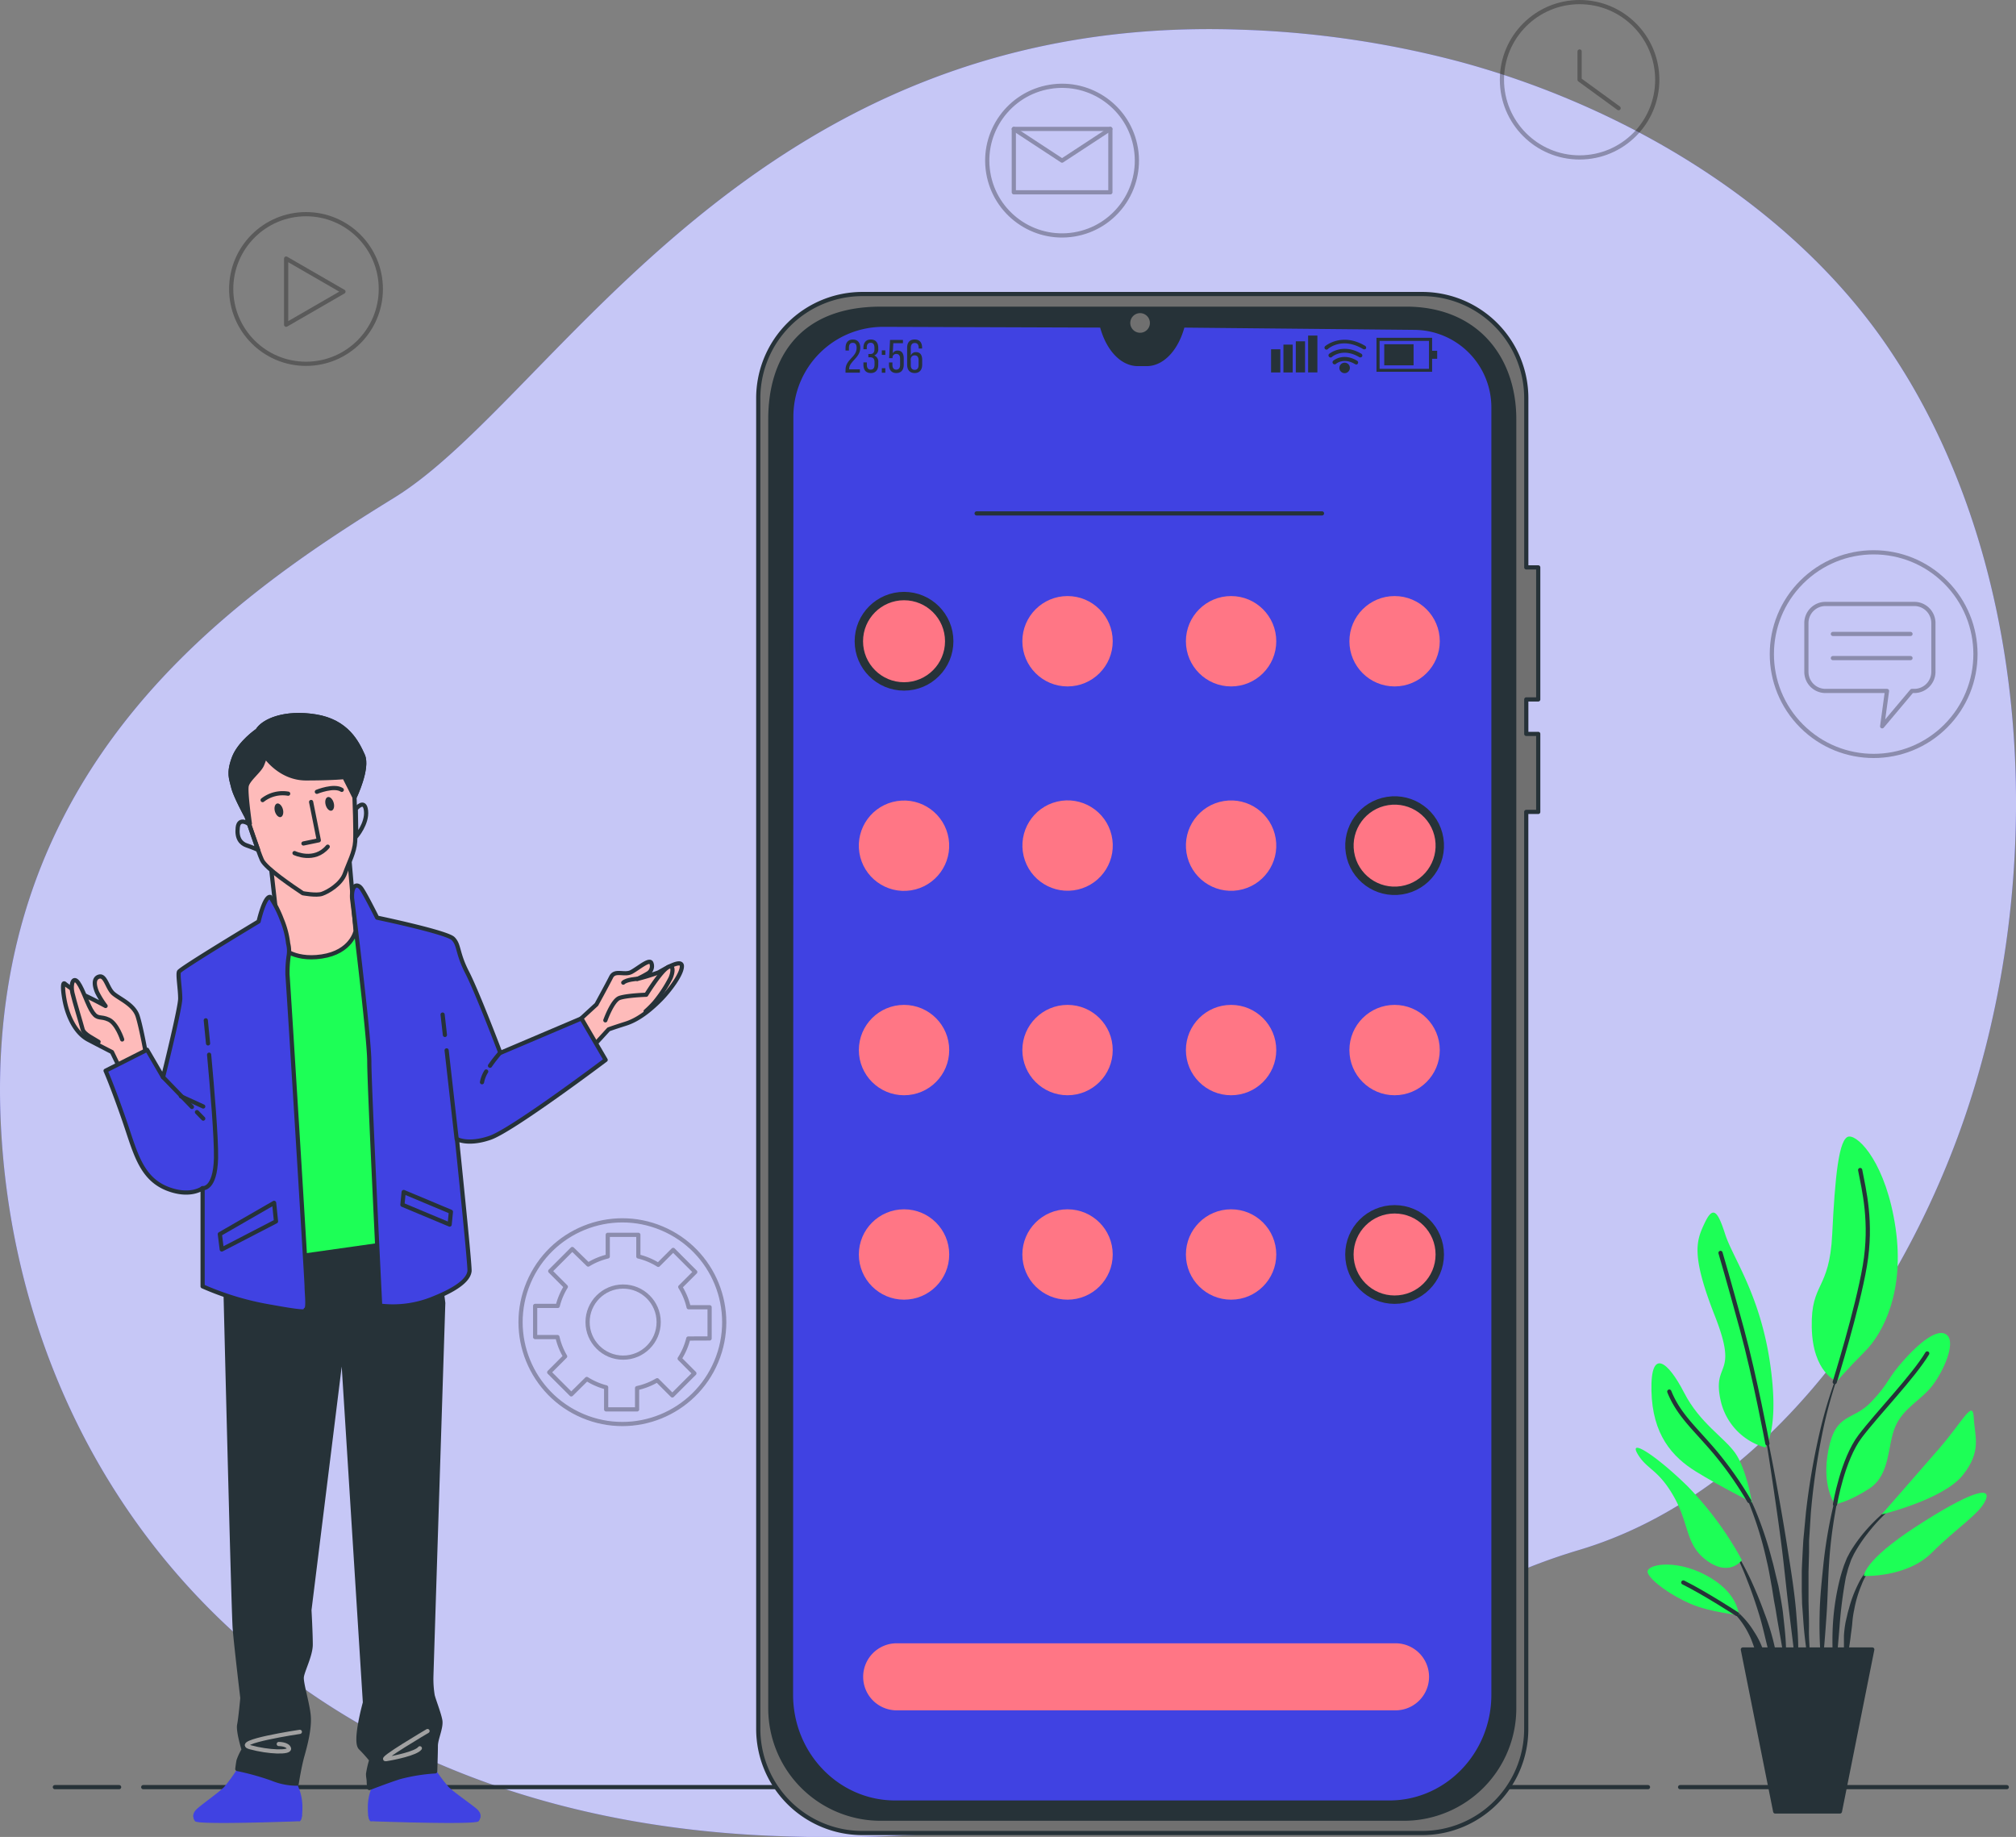 <svg xmlns="http://www.w3.org/2000/svg" viewBox="0 0 480.99 438.27">
  <rect x="0" y="0" width="480.99" height="438.27" fill="#808080" stroke="none"/>
  <defs>
    <style>.cls-1,.cls-10{fill:#4042e2;}.cls-14{fill:#febbba}.cls-2{fill:#fff;}.cls-12,.cls-13{fill:#ff7685}.cls-2{opacity:0.7;}.cls-15,.cls-3,.cls-7{fill:none;}.cls-10,.cls-12,.cls-14,.cls-3,.cls-5,.cls-8,.cls-9{stroke:#263238;}.cls-10,.cls-12,.cls-14,.cls-15,.cls-3,.cls-5,.cls-7{stroke-linecap:round;}.cls-10,.cls-12,.cls-14,.cls-15,.cls-3,.cls-5,.cls-7,.cls-8,.cls-9{stroke-linejoin:round;}.cls-4,.cls-5,.cls-9{fill:#263238;}.cls-6{opacity:0.3;}.cls-7{stroke:#000;}.cls-11,.cls-8{fill:#707070;}.cls-12{stroke-width:2px;}.cls-15{stroke:#a1a1a1;}.cls-16{fill:#1DFF56;}
    </style>
  </defs>
  <g id="Capa_2" data-name="Capa 2">
    <g id="Background_Simple" data-name="Background Simple">
      <path class="cls-1" d="M455.69,91.12q-2.38-4-5-7.9c-23.18-34.35-63.07-57.84-102.31-68.46a231.87,231.87,0,0,0-52.71-7.69C179.06,3.12,132.61,95,94.07,118.74S-3.77,183,.19,268,65.41,433,184,438s126.5-48.43,192.71-68.19c43.82-13.08,75-57.26,90.2-98.09C487.69,216,486.71,143.76,455.69,91.12Z"/>
      <path class="cls-2" d="M455.69,91.12q-2.38-4-5-7.9c-23.18-34.35-63.07-57.84-102.31-68.46a231.87,231.87,0,0,0-52.71-7.69C179.06,3.12,132.61,95,94.07,118.74S-3.77,183,.19,268,65.41,433,184,438s126.5-48.43,192.71-68.19c43.82-13.08,75-57.26,90.2-98.09C487.69,216,486.71,143.76,455.69,91.12Z"/>
      <line class="cls-3" x1="400.85" y1="426.38" x2="478.79" y2="426.38"/>
      <line class="cls-3" x1="34.17" y1="426.38" x2="393.19" y2="426.38"/>
      <line class="cls-3" x1="13.09" y1="426.38" x2="28.42" y2="426.38"/>
      <path class="cls-4" d="M439.89,324.5h0a.08.08,0,0,0-.05-.1.08.08,0,0,0-.11,0,109.65,109.65,0,0,0-5.71,17.9,168.4,168.4,0,0,0-3.15,18.56l-.44,4.69c-.07.78-.16,1.56-.21,2.35l-.13,2.35c-.07,1.57-.17,3.14-.21,4.71l0,4.71.06,2.36c0,.78.09,1.57.14,2.35.12,1.57.21,3.14.36,4.7.3,3.12.77,6.23,1.25,9.33a.08.08,0,0,0,.08.07.09.09,0,0,0,.09-.09h0c0-1.57-.08-3.14-.11-4.7s-.19-3.12-.16-4.68,0-3.12-.05-4.68l-.05-2.33,0-2.34,0-4.67.13-4.67,0-2.34c0-.77.09-1.55.13-2.33l.29-4.66a164.93,164.93,0,0,1,2.64-18.51A108,108,0,0,1,439.89,324.5Z"/>
      <path class="cls-4" d="M440.55,348.92a.08.08,0,1,0-.15-.05,110.35,110.35,0,0,0-3.33,11.86,113.73,113.73,0,0,0-2,12.19c-.41,4.09-.87,8.18-.93,12.29a101.57,101.57,0,0,0,.44,12.33.07.07,0,0,0,.07.07.07.07,0,0,0,.09-.07c.48-4.09.77-8.17,1.05-12.26s.33-8.16.6-12.24a108.23,108.23,0,0,1,1.45-12.15A112.28,112.28,0,0,1,440.55,348.92Z"/>
      <path class="cls-4" d="M454.1,357.51a.09.09,0,0,0-.12,0,41.25,41.25,0,0,0-9.05,7.89,36.51,36.51,0,0,0-3.54,4.92l-.73,1.38-.57,1.42c-.2.48-.35,1-.5,1.45s-.31,1-.44,1.46A58.54,58.54,0,0,0,437.28,388a69,69,0,0,0,.45,12,.1.1,0,0,0,.07.08.08.08,0,0,0,.09-.08l1-11.91a106.39,106.39,0,0,1,1.5-11.74c.11-.48.25-.95.37-1.42a10.79,10.79,0,0,1,.42-1.4l.48-1.38.62-1.3a35.26,35.26,0,0,1,3.25-4.93,40.9,40.9,0,0,1,8.5-8.27h0A.08.08,0,0,0,454.1,357.51Z"/>
      <path class="cls-4" d="M447.54,372.81a13.29,13.29,0,0,0-4.12,4.95,29.86,29.86,0,0,0-2.3,6.07c-.16.52-.29,1-.41,1.57l-.37,1.58a27,27,0,0,0-.4,3.22c0,1.08,0,2.16,0,3.23a28.93,28.93,0,0,0,.42,3.22.12.12,0,0,0,.07.07.08.08,0,0,0,.1-.07,29.3,29.3,0,0,0,.57-3.17c.17-1,.33-2.09.45-3.13s.3-2.07.38-3.12.22-2.09.44-3.1a28.43,28.43,0,0,1,1.77-6,13.18,13.18,0,0,1,3.46-5.16v0a.07.07,0,0,0,0-.1A.08.08,0,0,0,447.54,372.81Z"/>
      <path class="cls-4" d="M428.55,384.74c-.44-5.28-1.32-10.52-2.14-15.75s-1.74-10.45-2.69-15.65-2-10.39-3.15-15.57a.08.08,0,0,0-.1-.06.1.1,0,0,0-.07.1c.91,5.21,1.73,10.43,2.5,15.66s1.54,10.46,2.2,15.71,1.15,10.5,1.81,15.73l1.93,15.74a.08.08,0,0,0,.08.07.07.07,0,0,0,.09-.07c.06-1.33.06-2.66.09-4s-.05-2.65-.07-4C429,390,428.75,387.39,428.55,384.74Z"/>
      <path class="cls-4" d="M425.38,384.67c-.28-2.1-.67-4.18-1.07-6.26l-.74-3.08c-.24-1-.47-2.06-.77-3.08a89.32,89.32,0,0,0-4-12l-.64-1.45-.7-1.43c-.45-1-1-1.87-1.51-2.79a23.49,23.49,0,0,0-3.81-5.06.08.08,0,0,0-.11,0,.08.08,0,0,0,0,.12h0a23.09,23.09,0,0,1,3.49,5.18c.46.94.95,1.86,1.34,2.83l.62,1.44.55,1.47a85,85,0,0,1,3.52,12c.49,2,.81,4.1,1.2,6.15l.49,3.1c.18,1,.4,2.06.55,3.09.33,2.07.71,4.13,1.07,6.2s.7,4.14,1.14,6.21a.08.08,0,0,0,.08.07.08.08,0,0,0,.08-.08c0-2.11,0-4.23-.15-6.34S425.6,386.77,425.38,384.67Z"/>
      <path class="cls-4" d="M421,384.94c-1-2.78-2.12-5.49-3.35-8.16a74.67,74.67,0,0,0-4.21-7.71.09.09,0,0,0-.11,0,.07.07,0,0,0,0,.11,72.84,72.84,0,0,1,3.59,8c1.07,2.7,2,5.45,2.85,8.24s1.42,5.62,2.16,8.42,1.41,5.61,2.27,8.44a.1.1,0,0,0,.08.07.08.08,0,0,0,.08-.09,41.17,41.17,0,0,0-.82-8.79A55.17,55.17,0,0,0,421,384.94Z"/>
      <path class="cls-4" d="M420.83,394.17a19.54,19.54,0,0,0-2.33-4.88,20.21,20.21,0,0,0-3.39-4.2,14.65,14.65,0,0,0-2.15-1.63,8.45,8.45,0,0,0-2.45-1.1s-.08,0-.09,0a.08.08,0,0,0,0,.11h0a12.35,12.35,0,0,1,4,3.15,19.38,19.38,0,0,1,2.83,4.28c.8,1.52,1.21,3.2,1.91,4.76.31.8.61,1.61,1,2.41a20.7,20.7,0,0,0,1.06,2.44h0a.08.08,0,0,0,.07,0s.08,0,.09-.08a20.32,20.32,0,0,0-.11-2.7C421.22,395.93,421,395.05,420.83,394.17Z"/>
      <path class="cls-16" d="M421.15,345.34A15,15,0,0,1,410.49,334c-2-9.32,4.44-5.33-1.33-20s-4.44-18-2.45-22.21,3.11-2.89,4.89,2.67,8.22,14.21,10.66,30.43S421.15,345.34,421.15,345.34Z"/>
      <path class="cls-16" d="M438.26,329.57s-5.78-2-6-12.88,4.22-8.66,4.88-22.21,1.56-23.1,4-23.32,8.89,6.66,11.11,21.76-2.89,25.1-7.33,29.54S438.26,329.57,438.26,329.57Z"/>
      <path class="cls-16" d="M418,358.45s-1.33-8-4-11.78-8.44-7.1-12.21-14.43-8-10.89-7.78-.45,4.89,15.77,10.67,19.33S418,358.45,418,358.45Z"/>
      <path class="cls-16" d="M415.6,372.22a79.78,79.78,0,0,0-13.11-17.77c-7.77-7.55-14-11.33-11.77-7.55s4.89,3.55,8.66,10.21,2.67,11.55,8,15.33S415.6,372.22,415.6,372.22Z"/>
      <path class="cls-16" d="M414.93,385.32c-.22-.66-.44-5.55-8-9.55s-14.66-2.44-13.77-.44,5.55,5.33,10.21,7.33S414.93,385.32,414.93,385.32Z"/>
      <path class="cls-16" d="M437.81,358.89s-3.33-4.22-1.55-13.1,5.77-6.67,10.21-11.33,3.56-5.33,8-10.22,8.44-7.55,10.22-5.55-.89,8.22-3.56,11.77-6.88,5.33-8.88,9.77-1.11,11.55-6.22,14.89S437.81,358.89,437.81,358.89Z"/>
      <path class="cls-16" d="M448.92,361.33s8-9.1,13.77-15.77,8-11.77,8.22-7.33,2,8-2.67,13.78S448.92,361.33,448.92,361.33Z"/>
      <path class="cls-16" d="M444.7,376s-.23-3.55,12.43-11.77,18-9.77,16.66-6.44-6.88,6.66-12.88,12.66S444.7,376,444.7,376Z"/>
      <path class="cls-3" d="M421.68,344.4s-3-15.94-6.08-27.27-5.11-18.21-5.11-18.21"/>
      <path class="cls-3" d="M437.74,329.74s5.4-17.27,7.18-27.71-.22-18.21-1.11-22.88"/>
      <path class="cls-3" d="M417.34,358.11a84.53,84.53,0,0,0-8.18-11.66c-4.89-5.77-8.66-8.88-10.89-14.44"/>
      <path class="cls-3" d="M437.81,358.89s1.78-10.66,6-16.21,12.66-14.22,16-19.77"/>
      <path class="cls-3" d="M414.41,385.08s-7.47-4.87-12.8-7.53"/>
      <polygon class="cls-5" points="438.98 432.19 423.54 432.19 415.82 393.54 446.7 393.54 438.98 432.19"/>
      <g class="cls-6">
        <circle class="cls-7" cx="376.87" cy="19.03" r="18.53"/>
        <polyline class="cls-7" points="386.18 25.81 376.87 19.03 376.87 12.28"/>
        </g>
        <g class="cls-6">
        <circle class="cls-7" cx="253.39" cy="38.32" r="17.85" transform="translate(-2.86 41.32) rotate(-9.27)"/>
        <rect class="cls-7" x="241.88" y="30.76" width="23.04" height="15.12"/>
        <polyline class="cls-7" points="241.88 30.77 253.39 38.32 264.91 30.77"/>
      </g>
      <g class="cls-6">
        <circle class="cls-7" cx="73.01" cy="68.95" r="17.85"/>
        <polygon class="cls-7" points="81.94 69.58 68.27 61.69 68.27 77.48 81.94 69.58"/>
      </g>
      <g class="cls-6">
        <circle class="cls-7" cx="148.5" cy="315.43" r="24.29" transform="translate(-199.85 329.75) rotate(-67.14)"/>
        <circle class="cls-7" cx="148.67" cy="315.43" r="8.48"/>
        <path class="cls-7" d="M169.3,319.33v-7.44h-5a16,16,0,0,0-2-4.84l3.57-3.57-5.26-5.27-3.56,3.56a16.09,16.09,0,0,0-4.75-2v-5.16H145v5.16a16.22,16.22,0,0,0-4.66,1.93L136.54,298l-5.26,5.27L135,307a16.08,16.08,0,0,0-1.93,4.57h-5.39V319H133a16,16,0,0,0,1.83,4.61l-3.79,3.8,5.26,5.26L140,329a16.34,16.34,0,0,0,4.62,2v5.26H152v-5.08a16.22,16.22,0,0,0,4.79-1.88l3.62,3.62,5.26-5.26-3.51-3.52a16.12,16.12,0,0,0,2.06-4.79Z"/>
      </g>
      <g class="cls-6">
        <circle class="cls-7" cx="447.03" cy="156.06" r="24.29" transform="translate(20.58 361.81) rotate(-45)"/>
        <path class="cls-7" d="M456.73,144.09H435.54a4.56,4.56,0,0,0-4.56,4.56v11.64a4.56,4.56,0,0,0,4.56,4.56h14.67l-1.15,8.43,7.09-8.43h.58a4.56,4.56,0,0,0,4.55-4.56V148.65A4.56,4.56,0,0,0,456.73,144.09Z"/>
        <line class="cls-7" x1="437.3" y1="151.25" x2="455.82" y2="151.25"/>
        <line class="cls-7" x1="437.3" y1="157.01" x2="455.82" y2="157.01"/>
      </g>
      <path class="cls-8" d="M367,166.87v-31.5h-2.85V95a24.85,24.85,0,0,0-24.85-24.85H205.77A24.86,24.86,0,0,0,180.91,95V412.48a24.85,24.85,0,0,0,24.86,24.85H339.29a24.84,24.84,0,0,0,24.85-24.85V193.71H367V175.1h-2.85v-8.23Z"/>
      <path class="cls-9" d="M334.93,433.91H210.13a26.33,26.33,0,0,1-26.34-26.33V100c0-14.55,7.46-26.34,26.34-26.34h124.8c17.31-.24,26.34,11.79,26.34,26.34V407.58A26.33,26.33,0,0,1,334.93,433.91Z"/>
      <path class="cls-10" d="M282.19,77.66l-.05.19c-1.46,5.43-4.82,9-8.54,9h-2.14c-3.72,0-7.08-3.53-8.54-9l-.05-.19-52.08-.18a21.92,21.92,0,0,0-22,21.91l-.07,304.94c0,14.21,11.12,25.73,24.85,25.73h117.9c13.72,0,24.85-11.52,24.85-25.73l0-307.13a19,19,0,0,0-18.78-19Z"/>
      <path class="cls-11" d="M274.35,77.06A2.34,2.34,0,1,0,272,79.39,2.33,2.33,0,0,0,274.35,77.06Z"/>
      <circle class="cls-12" cx="215.69" cy="152.99" r="10.78"/>
      <circle class="cls-13" cx="254.7" cy="152.99" r="10.78"/>
      <circle class="cls-13" cx="293.72" cy="152.99" r="10.78"/>
      <line class="cls-3" x1="233.01" y1="122.49" x2="315.41" y2="122.49"/>
      <circle class="cls-13" cx="332.73" cy="152.99" r="10.78"/>
      <circle class="cls-13" cx="215.69" cy="201.76" r="10.78" transform="translate(-28.71 35.94) rotate(-8.93)"/>
      <circle class="cls-13" cx="254.7" cy="201.76" r="10.78" transform="translate(-39.69 64.24) rotate(-13.35)"/>
      <circle class="cls-13" cx="293.72" cy="201.76" r="10.78" transform="translate(-28.61 49.83) rotate(-9.25)"/>
      <circle class="cls-12" cx="332.73" cy="201.76" r="10.78" transform="translate(-27.46 54.53) rotate(-9)"/>
      <circle class="cls-13" cx="215.69" cy="250.53" r="10.78"/>
      <circle class="cls-13" cx="254.7" cy="250.53" r="10.78"/>
      <circle class="cls-13" cx="293.72" cy="250.53" r="10.78"/>
      <circle class="cls-13" cx="332.73" cy="250.53" r="10.78"/>
      <circle class="cls-13" cx="215.69" cy="299.3" r="10.78"/>
      <circle class="cls-13" cx="254.7" cy="299.3" r="10.78"/>
      <circle class="cls-13" cx="293.72" cy="299.3" r="10.78"/>
      <circle class="cls-12" cx="332.73" cy="299.3" r="10.78"/>
      <path class="cls-13" d="M333,408.06H213.89a8,8,0,0,1-7.95-8h0a8,8,0,0,1,7.95-8H333a8,8,0,0,1,7.95,8h0A8,8,0,0,1,333,408.06Z"/>
      <path class="cls-4" d="M205.25,83c0,2.36-2.65,3.21-2.66,5v.12h2.57v.79h-3.43v-.67c0-2.53,2.65-3,2.65-5.22,0-.81-.27-1.23-.92-1.23s-.92.45-.92,1.15v.69h-.81V83c0-1.19.54-2,1.75-2S205.25,81.81,205.25,83Z"/>
      <path class="cls-4" d="M209.54,83v.2a1.55,1.55,0,0,1-.95,1.61,1.58,1.58,0,0,1,.95,1.63V87c0,1.2-.56,2-1.77,2S206,88.23,206,87v-.54h.82v.6c0,.7.29,1.13.92,1.13s.91-.42.91-1.21V86.4c0-.77-.32-1.14-1-1.16h-.47v-.78h.51c.59,0,.94-.39.94-1.08V83c0-.81-.28-1.22-.91-1.22s-.92.43-.92,1.14v.4H206V83c0-1.19.56-2,1.76-2S209.54,81.8,209.54,83Z"/>
      <path class="cls-4" d="M211.23,83.59v1.08h-.84V83.59Zm0,4.26v1.08h-.84V87.85Z"/>
      <path class="cls-4" d="M213,84.29a1.26,1.26,0,0,1,1.17-.65c1,0,1.45.74,1.45,1.86V87c0,1.2-.57,2-1.76,2s-1.76-.78-1.76-2v-.52h.82v.58c0,.7.29,1.13.91,1.13s.92-.43.92-1.13V85.57c0-.71-.29-1.13-.92-1.13a.84.84,0,0,0-.88.83v.18h-.82l.22-4.35h3.08v.78h-2.3Z"/>
      <path class="cls-4" d="M220,83v.15h-.82v-.2c0-.71-.29-1.12-.93-1.12s-.95.42-.95,1.26v1.76a1.26,1.26,0,0,1,1.26-.84c1,0,1.46.73,1.46,1.86V87c0,1.2-.59,2-1.79,2s-1.8-.78-1.8-2V83c0-1.24.56-2,1.8-2S220,81.78,220,83Zm-2.7,2.93v1.18c0,.7.29,1.13.93,1.13s.93-.43.93-1.13V85.91c0-.7-.3-1.13-.93-1.13S217.27,85.21,217.27,85.91Z"/>
      <rect class="cls-4" x="303.26" y="83.33" width="2.21" height="5.53"/>
      <rect class="cls-4" x="306.21" y="82.22" width="2.21" height="6.64"/>
      <rect class="cls-4" x="309.16" y="81.43" width="2.21" height="7.42"/>
      <rect class="cls-4" x="312.1" y="80.06" width="2.21" height="8.79"/>
      <path class="cls-4" d="M341.68,88.7H328.41V80.59h13.27ZM329.15,88h11.79V81.33H329.15Z"/>
      <rect class="cls-4" x="330.26" y="82.13" width="7" height="5.03"/>
      <rect class="cls-4" x="341.22" y="83.69" width="1.67" height="1.91"/>
      <path class="cls-4" d="M323.55,86.94a.48.48,0,0,1-.26-.07c-2.7-1.61-4.48-.12-4.55-.05a.5.5,0,0,1-.66-.75c.1-.08,2.38-2,5.72,0a.5.5,0,0,1-.25.92Z"/>
      <path class="cls-4" d="M324.55,85.27a.48.48,0,0,1-.26-.07c-3.9-2.32-6.52-.07-6.55,0a.5.5,0,0,1-.66-.74s3.2-2.74,7.72-.06A.49.49,0,0,1,325,85,.47.47,0,0,1,324.55,85.27Z"/>
      <path class="cls-4" d="M325.45,83.34a.47.47,0,0,1-.25-.07c-4.94-2.94-8.23-.17-8.37,0a.49.49,0,0,1-.7,0,.48.48,0,0,1,.05-.69s3.94-3.38,9.53-.06a.5.5,0,0,1,.17.68A.49.49,0,0,1,325.45,83.34Z"/>
      <path class="cls-4" d="M322.06,87.77a1.25,1.25,0,1,1-1.25-1.24A1.24,1.24,0,0,1,322.06,87.77Z"/>
      <path class="cls-1" d="M56.62,422a34.57,34.57,0,0,1-3.2,4.41c-1.22,1.22-4.88,3.81-6.25,5s-1.21,2.13-.61,3,24.68,0,24.68,0,.91.61.91-3a12.39,12.39,0,0,0-1.37-5.94S58.29,421.87,56.62,422Z"/>
      <path class="cls-1" d="M46.15,433a2.05,2.05,0,0,0,.41,1.52c.61.92,24.68,0,24.68,0s.62.41.84-1.52Z"/>
      <path class="cls-1" d="M103.8,422a34.43,34.43,0,0,0,3.3,4.41c1.26,1.22,5,3.81,6.45,5s1.25,2.13.63,3-25.47,0-25.47,0-.95.61-.95-3a12.05,12.05,0,0,1,1.42-5.94S102.07,421.87,103.8,422Z"/>
      <path class="cls-1" d="M114.6,433a2,2,0,0,1-.42,1.52c-.63.92-25.47,0-25.47,0s-.65.41-.87-1.52Z"/>
      <path class="cls-5" d="M53.67,302.21s2,82.05,2.34,86.31,1.82,16.6,1.82,16.6-.45,4.87-.76,6.4,1.07,5.94,1.07,5.94a13.67,13.67,0,0,0-1.22,2.59c-.15.76-.3,2-.3,2a62.71,62.71,0,0,1,8.22,2.28,15.78,15.78,0,0,0,5.94,1.22s.61-4,1.37-6.7,1.67-6.25,1.52-9.14-1.83-8.07-1.67-9.59,2.13-5.18,2.13-7.77-.31-8.22-.31-8.22l7.87-63.47,5.38,85.55S84.48,415.48,86,417a35.4,35.4,0,0,1,2.59,2.89,22.56,22.56,0,0,0-.77,3.35c0,.77.16,1.22.16,1.83a11.84,11.84,0,0,0,.15,1.52S92,425.07,95.3,424a43.51,43.51,0,0,1,8.53-1.38s.15-4.41.15-6.09,1.37-4.41,1.06-6.09-1.52-4.72-1.82-5.94a24.28,24.28,0,0,1-.31-4.41c0-.61,2.84-89.21,2.84-89.21s-1.52-11.88-1.52-12.33-1.68-5.49-1.68-5.49l-48.73,6.4Z"/>
      <path class="cls-15" d="M71.54,413.19s-16.3,2.44-11.88,3.66,9.6,1.37,9.29.3-2.44-1.06-2.44-1.06"/>
      <path class="cls-15" d="M102,413s-11.88,7-9.9,6.7,7.16-1.37,8.07-2.59"/>
      <polygon class="cls-16" points="69.51 217.69 61.13 223.48 68.59 299.62 96.62 295.66 87.02 216.32 69.51 217.69"/>
      <path class="cls-14" d="M64.63,206.72l2.14,18.89s2.89,3.65,10,2.59,8.07-6.09,8.07-6.09l-1.52-17.52s-1.68,1.83-7.16,3.2S64.63,206.72,64.63,206.72Z"/>
      <path class="cls-14" d="M61.44,174.29s-4.27,2.89-5.64,6.55-.61,5-.15,7,3.2,7,3.2,7,2.74,8.37,3.65,10.35,7.46,6.4,9.75,7.92c0,0,3.2.61,4.57.15s4.57-2.28,5.48-4.87,2.28-5,2.44-7.61-.16-10.51-.16-10.51,3.36-7,2-10.05-3.8-8.08-11.26-9.29S62.81,172,61.44,174.29Z"/>
      <path class="cls-5" d="M86.56,180.23c-1.37-3-3.8-8.08-11.26-9.29S62.81,172,61.44,174.29c0,0-4.27,2.89-5.64,6.55s-.61,5-.15,7,3.2,7,3.2,7l.58,1.77.18-.1s-1.07-7.46-.76-9,3-3.51,3.65-5a18.9,18.9,0,0,0,.76-2.13s3.51,5.33,9.75,5.33,9.14-.31,9.14-.31l1.52,3,.91,1.83S87.94,183.27,86.56,180.23Z"/>
      <polyline class="cls-3" points="74.23 191.34 76.06 200.48 72.4 201.24"/>
      <path class="cls-3" d="M70.27,203.53S75,205.81,78.19,202"/>
      <path class="cls-4" d="M67.49,193.06c.25.89,0,1.73-.5,1.88s-1.15-.46-1.4-1.35,0-1.73.5-1.88S67.24,192.16,67.49,193.06Z"/>
      <ellipse class="cls-4" cx="78.65" cy="191.8" rx="0.99" ry="1.68" transform="translate(-48.96 28.43) rotate(-15.7)"/>
      <path class="cls-3" d="M62.66,190.89a7.78,7.78,0,0,1,6.09-1.53"/>
      <path class="cls-3" d="M75.6,188.91s4.11-1.68,5.94-.46"/>
      <path class="cls-3" d="M59.43,196.62s-2.41-1.77-2.71.81.76,3.81,2.13,4.27,2.74,1.07,2.74,1.07Z"/>
      <path class="cls-3" d="M84.89,193s2.13-2.59,2.44.46S85,199.57,85,199.57Z"/>
      <path class="cls-14" d="M35.09,252.87s-1.37-7.77-2.28-10.51S28.39,238.25,27,237s-1.83-4.42-3.35-4-1.07,2.44-.46,3.81a21.35,21.35,0,0,0,2,3.2s-3.35-1.83-5.48-2.75a17.61,17.61,0,0,1-4.26-2.58c-.77-.61-.31,3.19.3,5.48s2.13,6.24,5.33,7.92S26.71,251,26.71,251l2.14,4.42Z"/>
      <path class="cls-14" d="M29.15,248s-1.22-3.81-3.2-4.73-2.59,0-3.8-1.67-2.29-5.48-3.51-7.16-1.82.46-1.37,2.44,2.13,7.46,2.44,8.68,2.74,2.28,3.81,3"/>
      <path class="cls-10" d="M64.48,214a25.78,25.78,0,0,1,2.74,5.33,21.42,21.42,0,0,1,1.53,5.79,7.13,7.13,0,0,1,.15,2.74,27.6,27.6,0,0,0-.31,4.72c.16,1.53,4.57,72.8,4.57,74.32s.46,5.18-.15,5.48,1.68,1.22-8.38-.61a68.21,68.21,0,0,1-16.29-4.87V283.48s-2.59,2-7.46.46c-7.23-2.26-8.53-8.84-11.27-16.76s-4.42-11.72-4.42-11.72l9.9-5L38.9,257S43,240.53,43,238.25s-.61-5.64-.3-6.4,19-12,19-12S63.11,213.73,64.48,214Z"/>
      <path class="cls-3" d="M49.64,248.94c-.31-3.3-.54-5.51-.54-5.51"/>
      <path class="cls-3" d="M48.34,283.48s3,.46,3.2-7.16c.09-4.8-.9-16.61-1.65-24.69"/>
      <line class="cls-3" x1="46.99" y1="265.33" x2="48.49" y2="266.88"/>
      <line class="cls-3" x1="38.9" y1="256.98" x2="45.79" y2="264.1"/>
      <line class="cls-3" x1="43.16" y1="261.55" x2="48.49" y2="263.99"/>
      <polygon class="cls-10" points="52.45 294.44 52.91 298.1 65.85 291.4 65.4 286.98 52.45 294.44"/>
      <path class="cls-14" d="M138.65,243l3.65-3.35s2.59-4.72,3.51-6.55,3.19-.3,4.87-1.22,4.26-3.2,4.72-2.13a2,2,0,0,1-.76,2.44,24.51,24.51,0,0,1-2.59,1.37,51.5,51.5,0,0,0,5-1.53c.92-.45,5.64-3.5,5.64-1.52s-3.05,5.94-5,7.92-5,4.72-8.37,5.79-4.11,1.37-4.11,1.37l-3.2,3.5Z"/>
      <path class="cls-14" d="M144.43,243.43s1.68-4.72,3.36-5.33,6.39-.77,6.39-.77,2.89-4.72,4.72-6.24,1.83.61,1.07,2.29a31.62,31.62,0,0,1-3.81,5.78,23.91,23.91,0,0,1-2.13,2.13"/>
      <path class="cls-3" d="M152.05,233.53s-2.59.15-3.35.91"/>
      <path class="cls-10" d="M84,214.34s4.11,32.89,4.11,39,2.59,58.17,2.59,58.17a25.33,25.33,0,0,0,12.94-1.83c7.16-2.89,8.22-5.18,8.38-6.39s-3-31.53-3-31.53,2.59,1.53,7.92-.3,27.56-18.58,27.56-18.58l-5.78-9.9-19.34,8.22s-5.49-14.46-7.92-19.19-1.83-6.54-3.35-8.07-18.13-5-18.13-5-2.89-5.79-3.8-7S83.82,211,84,214.34Z"/>
      <line class="cls-3" x1="106.15" y1="246.92" x2="105.6" y2="242.06"/>
      <line class="cls-3" x1="108.95" y1="271.75" x2="106.56" y2="250.6"/>
      <path class="cls-3" d="M116,255.64a7.5,7.5,0,0,0-1,2.56"/>
      <path class="cls-3" d="M119.31,251.19a34.36,34.36,0,0,0-2.4,3.08"/>
      <polygon class="cls-10" points="96.31 284.39 96.01 287.44 107.28 292.16 107.58 289.11 96.31 284.39"/>
    </g>
  </g>
</svg>